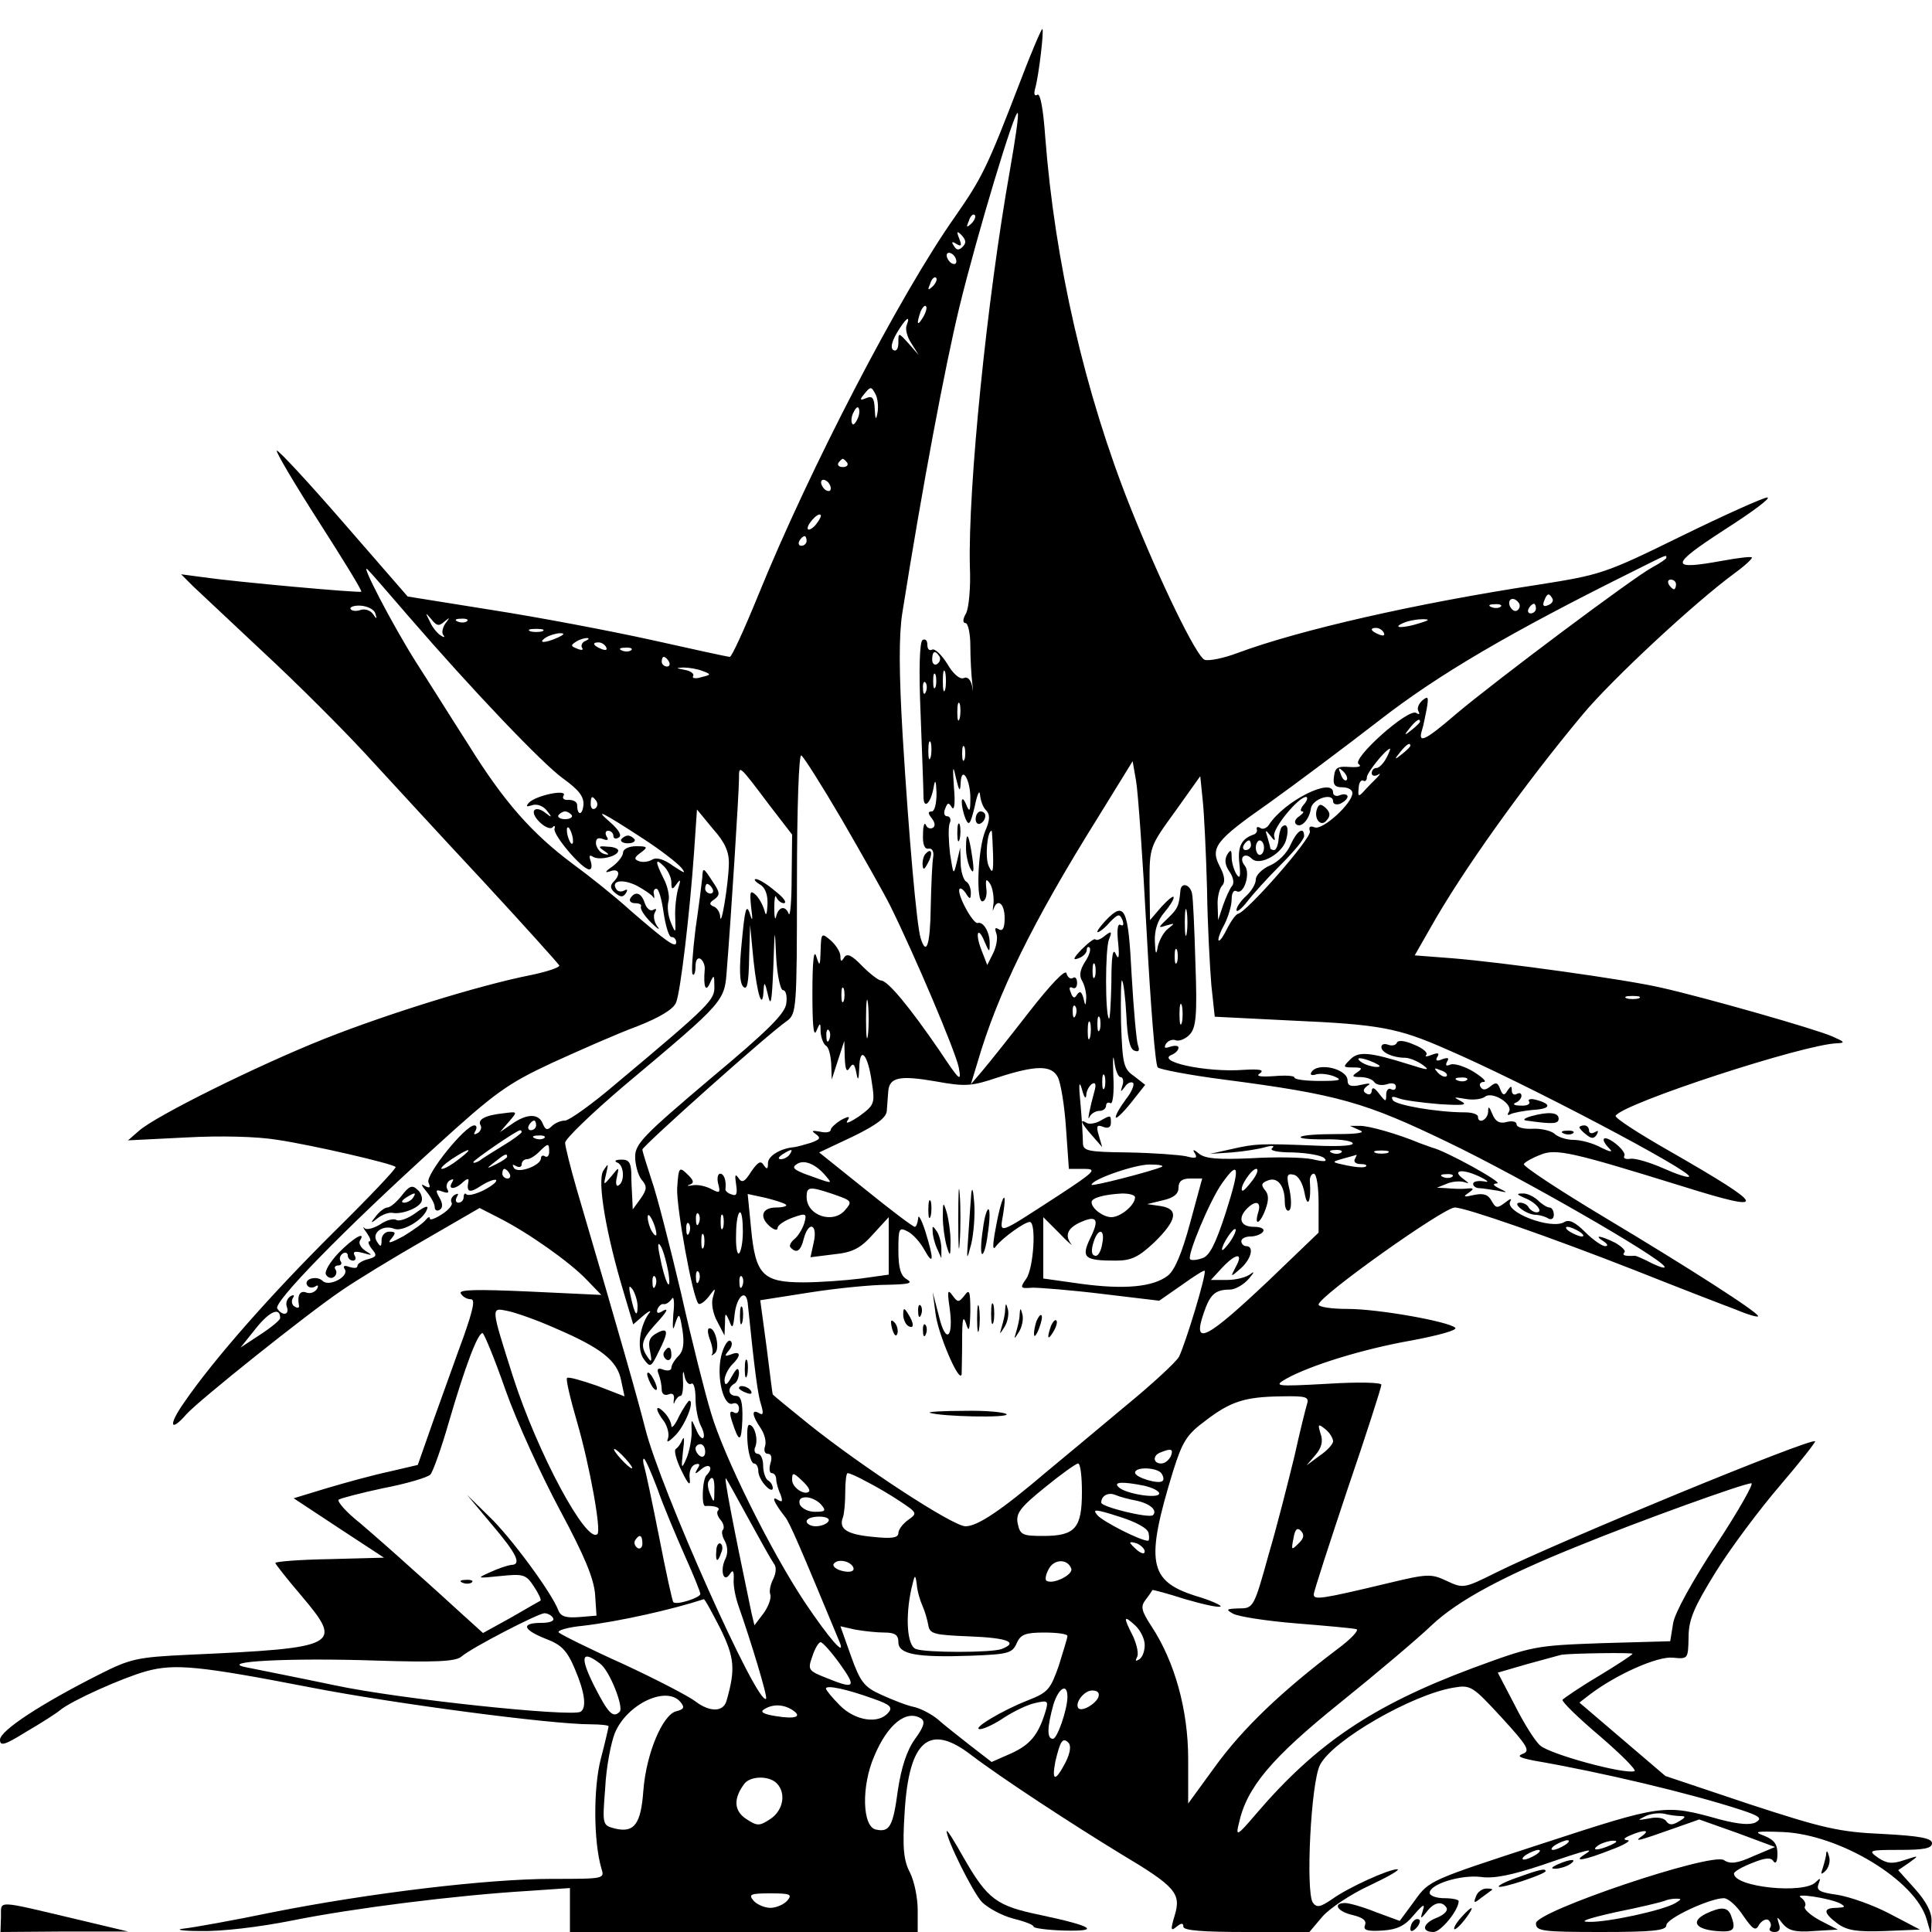 <?xml version="1.0" standalone="no"?>
<!DOCTYPE svg PUBLIC "-//W3C//DTD SVG 20010904//EN"
 "http://www.w3.org/TR/2001/REC-SVG-20010904/DTD/svg10.dtd">
<svg version="1.0" xmlns="http://www.w3.org/2000/svg"
 width="400pt" height="400pt" viewBox="0 0 400 400"
 preserveAspectRatio="xMidYMid meet">

<g transform="translate(0,400) scale(0.1,-0.1)"
fill="#000000" stroke="none">
<path d="M2111 3828 c-67 -174 -77 -195 -134 -277 -113 -160 -301 -522 -407
-783 -29 -71 -55 -128 -59 -128 -4 0 -77 16 -162 35 -86 19 -234 47 -330 62
l-175 28 -133 153 c-73 84 -135 151 -138 149 -2 -3 37 -69 87 -147 50 -78 90
-143 88 -145 -3 -3 -259 20 -328 30 l-45 6 25 -25 c14 -13 80 -75 147 -138 67
-62 161 -156 209 -208 48 -52 157 -171 243 -263 86 -93 157 -172 159 -176 1
-4 -26 -13 -60 -20 -106 -21 -296 -80 -427 -132 -138 -55 -348 -159 -383 -190
l-23 -20 120 6 c73 4 148 2 190 -5 73 -11 237 -49 244 -56 3 -2 -55 -63 -128
-135 -131 -130 -249 -264 -310 -353 -33 -47 -29 -63 5 -24 26 29 250 208 321
256 32 22 109 69 172 105 l114 66 41 -21 c61 -31 147 -92 181 -128 l30 -31
-149 7 c-112 5 -147 4 -142 -4 4 -7 13 -12 21 -12 9 0 5 -20 -15 -77 -16 -43
-43 -120 -62 -172 l-33 -94 -60 -14 c-33 -7 -91 -23 -128 -34 l-69 -21 94 -62
93 -61 -113 -3 c-61 -1 -112 -5 -112 -8 0 -2 25 -34 55 -69 86 -102 78 -107
-235 -121 -106 -5 -120 -8 -185 -41 -119 -60 -205 -116 -205 -135 0 -14 10
-11 55 17 31 18 62 38 69 44 24 20 129 67 179 81 59 16 110 11 342 -34 170
-33 495 -76 578 -76 20 0 37 -2 37 -4 0 -2 -7 -33 -16 -67 -16 -62 -15 -172 1
-227 7 -22 7 -22 -102 -22 -133 0 -376 -29 -578 -69 -82 -17 -166 -32 -185
-34 -19 -2 -3 -5 36 -5 42 -1 120 8 190 22 124 25 337 52 487 61 l87 6 0 -46
0 -45 360 0 360 0 0 45 c0 26 -7 60 -16 78 -13 25 -16 50 -11 126 9 148 51
184 137 118 63 -48 210 -144 310 -205 114 -68 126 -82 112 -128 -9 -30 -8 -33
4 -23 10 8 14 8 14 0 0 -8 41 -11 131 -11 l130 0 27 32 c15 17 58 46 97 64 38
18 65 33 58 34 -18 0 -102 -38 -135 -62 -25 -17 -32 -18 -40 -7 -15 23 -4 249
15 285 26 51 191 146 277 160 35 6 39 3 99 -62 53 -58 60 -69 44 -75 -13 -5
-7 -8 22 -14 140 -24 325 -68 429 -102 40 -13 45 -18 31 -26 -12 -6 -35 -4
-74 6 -115 32 -117 32 -368 -50 -233 -76 -234 -76 -264 -118 l-31 -42 -49 18
c-27 11 -56 19 -64 19 -27 0 -16 -18 16 -25 20 -5 29 -11 25 -21 -4 -10 4 -13
36 -11 31 2 47 10 65 32 19 22 24 25 19 10 -6 -19 -5 -19 8 -3 15 20 32 23 41
8 3 -6 -5 -14 -19 -20 -30 -11 -35 -30 -8 -30 15 0 52 45 52 64 0 3 -13 6 -30
6 -16 0 -30 5 -30 11 0 18 64 38 106 33 27 -4 65 4 128 25 96 33 110 36 86 21
-25 -16 2 -11 55 10 28 10 43 20 35 20 -10 1 -9 4 5 10 28 12 43 12 25 -1 -18
-13 -12 -12 67 16 l51 18 79 -28 78 -29 -45 -19 c-33 -15 -48 -17 -61 -8 -27
16 -389 -106 -389 -131 0 -16 12 -18 135 -18 107 0 135 3 135 14 0 14 90 56
119 56 9 0 27 -16 40 -36 20 -29 26 -33 33 -19 5 8 14 13 19 10 5 -4 7 -11 4
-16 -4 -5 1 -9 9 -9 10 0 13 6 9 17 -5 16 -4 16 8 0 12 -14 26 -18 64 -15 l50
3 -37 19 c-20 11 -35 24 -31 29 3 5 -1 13 -8 18 -18 11 60 -1 81 -12 12 -7 10
-8 -7 -9 -29 0 -29 -10 2 -33 20 -14 40 -17 97 -15 l73 3 -63 33 c-34 18 -83
35 -108 39 -36 5 -44 9 -39 22 5 13 4 14 -6 4 -25 -25 -169 -10 -169 18 0 4
17 14 38 22 27 11 39 12 44 3 5 -6 8 1 8 16 0 20 -7 29 -27 37 -24 9 -18 10
38 8 118 -5 275 -100 298 -181 l9 -31 1 27 c1 19 -11 41 -34 67 l-35 39 22 15
c22 16 22 16 -9 6 -26 -9 -37 -7 -55 5 -21 15 -19 16 45 16 50 0 67 3 67 14 0
10 -25 15 -102 19 -91 4 -124 12 -277 62 l-173 58 -89 76 -89 76 22 17 c54 41
139 79 171 76 32 -3 32 -3 33 42 0 37 11 62 56 135 31 50 91 130 133 179 42
49 74 90 73 92 -8 8 -530 -207 -661 -272 -66 -33 -68 -33 -102 -17 -32 15 -39
15 -122 -5 -138 -33 -153 -35 -153 -23 0 6 32 104 70 218 39 114 70 211 70
216 0 5 -49 6 -112 2 -109 -6 -112 -5 -84 11 49 27 157 61 260 79 53 10 94 21
89 26 -14 13 -159 39 -223 39 -33 0 -60 4 -60 9 0 17 259 201 282 201 22 0
197 -61 373 -130 88 -35 181 -71 208 -81 26 -11 47 -17 47 -14 0 8 -140 98
-317 204 -95 57 -171 107 -168 111 2 4 18 13 34 19 32 14 68 5 294 -65 182
-57 177 -44 -25 72 -65 37 -116 70 -113 74 16 26 393 149 459 150 17 1 15 3
-10 14 -33 15 -265 81 -354 101 -72 17 -333 53 -433 61 l-78 6 32 56 c66 118
195 298 316 443 61 73 231 231 314 292 22 16 38 31 36 33 -2 2 -29 -1 -61 -7
-110 -20 -110 -10 4 64 58 37 98 67 89 67 -8 0 -88 -36 -178 -80 -159 -78
-166 -80 -299 -101 -249 -38 -491 -93 -620 -141 -29 -11 -60 -17 -68 -14 -17
7 -91 159 -153 314 -95 238 -157 508 -177 769 -4 56 -10 90 -16 87 -6 -4 -8 1
-5 12 8 28 19 124 15 124 -2 0 -24 -51 -47 -112z m-20 -180 c-48 -270 -87
-659 -83 -821 2 -42 -2 -86 -8 -97 -7 -12 -7 -20 -1 -20 5 0 10 -21 10 -47 0
-27 2 -61 4 -78 2 -16 2 -20 0 -7 -3 15 -10 22 -18 18 -8 -3 -22 9 -34 30 -12
19 -26 32 -31 29 -6 -3 -10 1 -10 10 0 9 -4 13 -10 10 -6 -4 -8 -60 -4 -153 3
-81 6 -158 6 -171 0 -28 15 -15 21 19 3 18 5 15 6 -12 0 -22 -4 -38 -10 -38
-8 0 -8 -4 0 -14 7 -9 8 -17 2 -20 -5 -3 -12 0 -14 6 -3 7 -6 -2 -6 -19 -1
-21 3 -32 12 -30 7 1 11 -6 9 -18 -2 -11 -4 -57 -5 -102 -1 -79 -9 -104 -21
-65 -8 26 -24 205 -37 417 -8 134 -8 209 -1 255 42 265 89 513 118 633 37 152
115 410 121 403 3 -2 -5 -55 -16 -118z m-80 -111 c-10 -9 -11 -8 -5 6 3 10 9
15 12 12 3 -3 0 -11 -7 -18z m-18 -48 c-8 -8 -13 -7 -18 2 -6 8 -4 10 5 4 10
-6 12 -4 6 11 -6 15 -5 17 5 7 9 -10 10 -16 2 -24z m-13 -30 c0 -6 -4 -7 -10
-4 -5 3 -10 11 -10 16 0 6 5 7 10 4 6 -3 10 -11 10 -16z m-49 -52 c-10 -9 -11
-8 -5 6 3 10 9 15 12 12 3 -3 0 -11 -7 -18z m-20 -64 c-12 -20 -14 -14 -5 12
4 9 9 14 11 11 3 -2 0 -13 -6 -23z m-34 -17 c-3 -7 1 -24 10 -37 l15 -24 -21
24 c-21 23 -21 23 -21 2 0 -13 -4 -19 -10 -16 -7 4 -4 17 7 36 18 30 29 39 20
15z m-60 -179 c-3 -18 -5 -17 -6 7 -1 22 -5 27 -17 22 -14 -6 -15 -4 -4 9 12
15 14 15 22 0 5 -8 7 -26 5 -38z m-41 -13 c-4 -9 -9 -15 -11 -12 -3 3 -3 13 1
22 4 9 9 15 11 12 3 -3 3 -13 -1 -22z m-22 -92 c3 -5 -1 -9 -9 -9 -8 0 -12 4
-9 9 3 4 7 8 9 8 2 0 6 -4 9 -8z m-34 -53 c0 -6 -4 -7 -10 -4 -5 3 -10 11 -10
16 0 6 5 7 10 4 6 -3 10 -11 10 -16z m-30 -74 c-7 -9 -15 -13 -17 -11 -6 6 20
36 26 30 2 -2 -2 -10 -9 -19z m-20 -35 c0 -5 -5 -10 -11 -10 -5 0 -7 5 -4 10
3 6 8 10 11 10 2 0 4 -4 4 -10z m1780 -35 c0 -2 -13 -11 -28 -19 -37 -19 -329
-238 -407 -304 -64 -55 -80 -63 -71 -34 3 9 7 30 10 45 4 24 3 27 -9 17 -8 -7
-12 -17 -8 -23 3 -6 1 -7 -5 -3 -17 10 -135 -96 -119 -106 7 -5 0 -7 -18 -6
-25 2 -31 -1 -33 -19 -3 -18 2 -23 17 -23 12 0 21 -5 21 -12 0 -21 -61 -77
-78 -71 -10 4 -13 1 -10 -8 5 -13 -131 -168 -149 -171 -4 -1 -14 -14 -22 -30
-8 -16 -15 -27 -18 -25 -2 2 3 17 12 33 8 16 15 39 15 52 0 13 4 20 10 17 15
-9 30 37 17 53 -13 16 0 29 15 14 16 -16 64 11 71 40 6 22 2 36 -9 26 -3 -3
-6 -15 -7 -27 -1 -11 -5 -21 -9 -21 -4 0 -8 2 -8 4 0 2 -3 13 -6 23 -5 15 -4
16 6 3 9 -12 11 -12 8 -1 -4 15 50 81 66 81 4 0 3 -7 -4 -15 -7 -8 -9 -15 -4
-15 5 0 2 -4 -6 -10 -8 -5 -11 -12 -7 -16 10 -10 28 9 31 32 3 20 46 34 46 15
0 -6 7 -8 15 -5 8 4 15 10 15 15 0 4 -7 6 -15 3 -8 -4 -15 -1 -15 5 0 33 -101
-17 -133 -67 -5 -7 -13 -10 -18 -6 -5 3 -8 2 -7 -3 2 -4 -2 -10 -7 -11 -25 -9
-33 -25 -29 -60 3 -27 1 -33 -6 -22 -5 8 -10 24 -10 35 0 16 -2 17 -9 6 -6
-10 -5 -22 4 -35 8 -11 11 -24 6 -30 -5 -6 -13 -24 -19 -41 l-10 -30 -1 31
c-1 16 4 35 9 40 7 7 6 20 -4 39 -21 40 -11 54 102 133 53 38 156 115 227 170
122 95 270 182 532 312 66 33 63 32 63 25z m-2605 -120 c134 -155 278 -306
321 -337 32 -23 43 -37 42 -54 -2 -23 -13 -23 -13 -1 0 7 -8 11 -18 11 -9 -1
-14 3 -10 9 8 14 -58 0 -72 -15 -7 -8 -5 -9 7 -5 9 3 22 -1 30 -11 12 -15 11
-16 -4 -4 -9 7 -19 9 -22 4 -7 -12 28 -44 38 -35 4 5 6 3 4 -3 -3 -13 57 -84
72 -84 5 0 6 7 3 17 -4 11 -3 14 5 9 13 -8 52 1 52 13 0 4 -10 8 -22 8 -19 2
-20 0 -8 -8 12 -8 12 -10 1 -7 -8 2 -15 11 -17 20 -1 11 3 15 14 11 10 -4 13
-2 8 5 -4 7 -2 12 3 12 6 0 11 -5 11 -11 0 -5 5 -7 11 -3 7 4 1 15 -17 31 -37
32 -16 21 67 -33 37 -24 73 -52 80 -61 10 -13 6 -11 -17 4 -19 14 -35 19 -44
13 -7 -4 -19 -6 -27 -3 -11 4 -10 8 4 18 15 11 14 13 -10 13 -15 0 -27 -6 -27
-13 0 -7 -10 -20 -22 -29 -15 -10 -17 -14 -5 -10 19 7 23 -6 7 -22 -8 -8 -6
-15 4 -23 11 -9 16 -9 22 0 4 7 3 9 -4 5 -6 -3 -13 -2 -16 3 -12 18 13 22 43
7 16 -9 31 -19 33 -23 3 -5 3 -2 2 5 -2 6 0 12 5 12 5 0 11 -22 15 -50 4 -27
11 -50 16 -50 6 0 10 -5 10 -11 0 -13 -20 1 -96 67 -32 29 -86 72 -119 96 -84
63 -141 127 -215 246 -36 56 -84 133 -108 170 -50 79 -120 214 -100 192 8 -8
45 -51 83 -95z m2625 65 c0 -5 -2 -10 -4 -10 -3 0 -8 5 -11 10 -3 6 -1 10 4
10 6 0 11 -4 11 -10z m-256 -29 c3 -5 -1 -11 -9 -14 -9 -4 -12 -1 -8 9 6 16
10 17 17 5z m-69 -10 c3 -5 1 -12 -4 -15 -5 -3 -11 1 -15 9 -6 16 9 21 19 6z
m-2368 -21 c4 -12 3 -13 -5 -1 -6 8 -17 11 -26 8 -8 -3 -18 -2 -20 2 -3 4 7 8
21 7 14 -1 28 -8 30 -16z m2330 14 c-3 -3 -12 -4 -19 -1 -8 3 -5 6 6 6 11 1
17 -2 13 -5z m73 -4 c0 -5 -5 -10 -11 -10 -5 0 -7 5 -4 10 3 6 8 10 11 10 2 0
4 -4 4 -10z m-2260 -27 c12 10 12 9 2 -4 -6 -9 -8 -20 -4 -24 4 -5 1 -5 -5 -1
-7 4 -18 17 -23 29 -10 20 -10 20 3 5 11 -14 16 -15 27 -5z m47 1 c-3 -3 -12
-4 -19 -1 -8 3 -5 6 6 6 11 1 17 -2 13 -5z m1973 -4 c-34 -11 -60 -11 -35 0
11 5 29 8 40 8 16 0 15 -2 -5 -8z m-1817 -17 c-7 -2 -19 -2 -25 0 -7 3 -2 5
12 5 14 0 19 -2 13 -5z m1742 -3 c3 -6 -1 -7 -9 -4 -18 7 -21 14 -7 14 6 0 13
-4 16 -10z m-1710 -10 c-27 -12 -43 -12 -25 0 8 5 22 9 30 9 10 0 8 -3 -5 -9z
m57 -7 c-6 -2 -10 -9 -7 -14 4 -5 -1 -6 -10 -2 -13 5 -14 7 -3 14 7 5 18 8 23
8 6 0 4 -3 -3 -6z m43 -13 c3 -6 -1 -7 -9 -4 -18 7 -21 14 -7 14 6 0 13 -4 16
-10z m52 -6 c-3 -3 -12 -4 -19 -1 -8 3 -5 6 6 6 11 1 17 -2 13 -5z m638 -13
c3 -5 1 -12 -5 -16 -5 -3 -10 1 -10 9 0 18 6 21 15 7z m-560 -11 c3 -5 1 -10
-4 -10 -6 0 -11 5 -11 10 0 6 2 10 4 10 3 0 8 -4 11 -10z m69 -19 c19 -7 19
-8 -2 -13 -12 -4 -20 -2 -17 2 3 5 -5 11 -17 13 -19 4 -20 4 -3 5 11 0 29 -3
39 -7z m503 -38 c-3 -10 -5 -2 -5 17 0 19 2 27 5 18 2 -10 2 -26 0 -35z m-20
5 c-3 -7 -5 -2 -5 12 0 14 2 19 5 13 2 -7 2 -19 0 -25z m-20 -10 c-3 -8 -6 -5
-6 6 -1 11 2 17 5 13 3 -3 4 -12 1 -19z m70 -55 c-3 -10 -5 -4 -5 12 0 17 2
24 5 18 2 -7 2 -21 0 -30z m953 -7 c0 -2 -8 -10 -17 -17 -16 -13 -17 -12 -4 4
13 16 21 21 21 13z m-1013 -73 c-3 -10 -5 -4 -5 12 0 17 2 24 5 18 2 -7 2 -21
0 -30z m70 -5 c-3 -7 -5 -2 -5 12 0 14 2 19 5 13 2 -7 2 -19 0 -25z m923 28
c0 -2 -8 -10 -17 -17 -16 -13 -17 -12 -4 4 13 16 21 21 21 13z m-50 -26 c-6
-11 -15 -20 -20 -20 -6 0 -10 -5 -10 -11 0 -5 6 -7 13 -3 6 4 5 1 -3 -7 -8 -8
-20 -20 -27 -28 -10 -11 -12 -10 -10 7 0 11 5 18 9 16 4 -3 8 0 8 7 0 9 39 58
48 59 1 0 -2 -9 -8 -20z m-1127 -127 c41 -71 86 -150 100 -178 50 -101 135
-301 142 -335 6 -32 2 -28 -40 35 -61 89 -107 145 -121 145 -5 0 -23 14 -39
30 -21 22 -31 27 -37 18 -6 -10 -8 -9 -8 2 0 9 -9 23 -20 33 -19 16 -20 16
-21 -21 -1 -33 -2 -34 -9 -12 -5 16 -8 -10 -8 -75 0 -64 2 -93 8 -80 8 19 9
19 9 -2 1 -12 6 -25 11 -28 6 -3 10 -21 11 -38 l1 -32 13 40 13 40 1 -35 c1
-25 4 -31 10 -21 7 11 10 9 14 -10 3 -18 5 -16 6 10 1 47 18 29 26 -30 7 -44
5 -47 -26 -70 -18 -12 -29 -17 -25 -10 7 10 4 11 -13 2 -11 -7 -21 -16 -21
-20 0 -5 -10 -7 -22 -4 -17 3 -19 2 -9 -5 11 -8 9 -11 -10 -18 -13 -4 -28 -8
-34 -9 -28 -2 -55 -18 -55 -33 0 -13 -2 -14 -9 -4 -6 10 -12 6 -26 -14 -13
-21 -19 -24 -26 -13 -7 10 -8 6 -5 -13 3 -20 1 -25 -9 -21 -8 2 -14 8 -13 11
2 18 -3 32 -11 32 -5 0 -7 -10 -4 -21 5 -19 3 -20 -14 -11 -11 6 -28 10 -39 8
-10 -2 -13 -1 -7 1 10 3 10 8 -1 19 -20 20 -21 19 -24 -26 -2 -38 32 -227 44
-239 3 -3 12 3 21 14 15 20 15 20 9 -1 -4 -12 0 -34 9 -50 l15 -29 1 25 c0 23
1 23 9 5 6 -17 8 -15 11 14 4 36 23 54 27 24 14 -138 21 -192 28 -212 5 -17 4
-22 -4 -17 -17 10 -15 -5 3 -31 8 -12 12 -28 9 -37 -3 -9 -1 -16 6 -16 7 0 9
-8 5 -20 -3 -11 -2 -20 3 -20 5 0 9 -6 9 -12 0 -7 4 -22 9 -32 5 -15 4 -17 -6
-11 -14 9 -7 -7 15 -35 10 -12 32 -64 113 -259 14 -34 -21 6 -72 82 -71 107
-168 303 -194 392 -12 39 -40 150 -62 248 -23 97 -50 203 -61 234 -10 31 -19
59 -19 63 0 7 262 241 299 266 20 15 21 23 21 285 0 158 4 268 9 265 5 -3 43
-63 84 -133z m246 77 c2 37 21 4 20 -35 0 -26 -2 -27 -9 -10 -11 26 -12 -2 -1
-30 7 -16 10 -12 19 25 5 25 10 36 11 25 1 -12 6 -26 12 -32 9 -9 9 -20 -1
-43 -16 -38 -20 -152 -5 -146 6 2 9 14 7 27 -2 19 0 21 8 9 5 -8 8 -26 7 -40
-2 -14 -2 -19 0 -12 8 23 23 12 23 -19 0 -20 -4 -28 -12 -23 -8 5 -9 2 -5 -9
3 -9 0 -27 -7 -41 l-12 -24 -12 31 c-14 36 -7 51 7 16 9 -21 10 -21 10 -4 1
24 -13 48 -25 44 -10 -2 -45 63 -37 71 2 2 8 -2 13 -10 8 -13 10 -12 10 2 0 9
-4 20 -10 23 -5 3 -11 21 -11 38 l-1 32 -7 -30 c-7 -28 -7 -27 -14 17 -3 26
-4 54 -1 63 4 8 1 15 -5 15 -6 0 -8 7 -4 16 5 13 7 13 14 2 5 -7 7 10 4 42 -3
44 -2 48 4 20 7 -29 9 -31 10 -10z m385 -309 c8 -151 18 -277 23 -281 4 -4 66
-16 136 -25 238 -31 293 -47 465 -130 152 -73 435 -236 448 -257 3 -5 -8 -2
-25 6 -17 9 -33 16 -36 16 -22 -1 -27 1 -22 7 4 3 -5 12 -19 20 -30 15 -46 17
-24 3 9 -6 10 -10 3 -10 -6 0 -25 13 -41 29 -20 20 -33 27 -43 21 -27 -17
-126 21 -112 43 4 7 -1 5 -11 -3 -16 -12 -19 -12 -28 4 -7 13 -17 16 -36 12
-21 -5 -24 -4 -12 4 13 9 12 11 -5 9 -11 -1 -29 0 -40 1 l-20 1 20 8 c11 5 27
6 35 4 13 -4 13 -4 0 6 -25 18 -4 22 31 6 19 -9 24 -14 12 -11 -13 2 -23 0
-23 -5 0 -5 6 -9 13 -9 6 0 23 -3 37 -5 22 -5 22 -4 5 4 -14 7 -16 10 -5 11
13 1 -108 68 -135 74 -5 2 -17 6 -25 9 -45 19 -108 37 -125 36 l-20 0 20 -9
c13 -5 -3 -8 -48 -8 -37 0 -71 -2 -74 -6 -3 -3 17 -5 46 -5 29 1 56 -2 61 -7
6 -6 -24 -8 -73 -6 -120 5 -128 4 -177 -7 l-45 -10 45 3 c25 2 56 7 70 11 14
4 20 3 14 -2 -7 -5 11 -9 43 -9 30 -1 59 -6 65 -12 7 -7 0 -8 -25 -2 -20 4
-76 5 -126 2 -69 -3 -95 -1 -108 9 -12 10 -15 10 -9 1 6 -10 1 -11 -18 -6 -14
3 -68 7 -120 8 -86 1 -94 3 -94 21 0 11 -2 47 -5 80 -4 40 -3 50 3 30 4 -16 8
-22 9 -13 0 9 6 20 12 24 7 4 9 -1 5 -15 -10 -36 -16 -67 -10 -53 3 6 12 12
20 12 8 0 14 5 14 11 0 5 4 8 9 5 5 -3 8 22 6 57 -1 34 -1 47 2 30 2 -18 8
-33 13 -33 5 0 7 -8 4 -17 -5 -15 -4 -15 5 -3 5 8 13 11 17 8 3 -4 -3 -19 -15
-34 -11 -15 -21 -31 -21 -37 0 -5 14 8 31 29 l30 38 -23 18 c-22 15 -24 25
-27 110 -1 51 0 91 2 88 3 -3 7 -35 9 -72 2 -46 7 -69 16 -73 10 -4 12 0 8 11
-3 8 -9 74 -13 144 -7 140 -14 156 -54 114 -12 -13 -20 -24 -16 -24 3 0 15 9
25 21 17 17 20 18 26 4 3 -9 2 -13 -4 -10 -6 4 -8 -10 -5 -37 3 -30 1 -37 -5
-23 -6 14 -9 -5 -9 -59 -1 -44 -3 -77 -5 -75 -8 8 -8 144 0 164 7 17 5 18 -8
8 -8 -7 -17 -11 -20 -8 -2 3 -15 -7 -29 -21 -17 -18 -19 -23 -6 -18 9 3 17 11
17 17 0 6 3 8 6 5 3 -4 -1 -17 -10 -30 -10 -16 -12 -28 -6 -38 5 -8 9 -24 9
-35 -1 -19 -2 -19 -6 -1 -4 13 -7 15 -13 7 -5 -9 -9 -8 -13 4 -4 9 -3 13 3 10
6 -3 10 1 10 10 0 9 -4 14 -9 10 -5 -3 -11 2 -13 10 -2 9 -32 -22 -78 -81 -41
-53 -85 -108 -97 -122 l-23 -27 14 46 c41 141 114 290 247 503 l74 120 7 -40
c4 -21 14 -162 22 -313z m-781 262 l47 -61 -1 -89 c0 -48 -3 -82 -6 -75 -7 18
-21 15 -26 -5 -2 -10 -4 -2 -4 17 0 19 2 29 4 23 3 -7 10 -13 16 -13 7 1 -1
12 -18 25 -16 14 -34 25 -40 25 -5 0 -2 -5 8 -11 11 -6 17 -21 16 -42 -1 -20
-3 -25 -6 -13 -3 11 -11 26 -18 33 -12 11 -13 7 -10 -24 4 -30 3 -33 -3 -13
-7 19 -10 6 -16 -58 -6 -58 -5 -87 3 -95 8 -8 11 8 12 59 l2 69 7 -73 c8 -74
19 -106 21 -61 1 18 3 15 9 -11 6 -27 8 -14 11 55 3 87 3 88 6 23 2 -38 9 -68
14 -68 6 0 9 -12 7 -27 -2 -21 -37 -56 -158 -157 -137 -116 -155 -134 -155
-161 0 -16 6 -38 13 -47 12 -14 12 -20 -2 -40 l-16 -22 -1 24 c-1 14 -2 37 -2
53 -1 21 -6 27 -22 26 -11 0 -14 -3 -7 -6 14 -5 16 -39 3 -47 -5 -4 -7 4 -4
16 5 23 5 23 -11 3 -17 -20 -17 -20 -11 5 5 22 5 23 -6 6 -13 -21 6 -132 43
-254 l19 -64 22 19 c12 10 17 11 10 3 -19 -27 -25 -74 -10 -94 13 -18 15 -17
30 14 22 43 21 53 -3 40 -15 -8 -19 -17 -14 -38 4 -21 3 -24 -5 -12 -16 23
-13 36 14 66 27 29 32 39 14 28 -7 -4 -10 -2 -8 5 3 7 8 12 13 11 5 -1 12 4
17 11 4 7 6 -7 3 -32 -2 -31 -1 -37 4 -19 8 23 9 22 15 -14 4 -27 2 -43 -8
-53 -8 -8 -15 -19 -15 -25 0 -5 -7 -7 -16 -4 -12 5 -15 2 -10 -10 3 -8 6 -22
6 -31 0 -9 6 -13 14 -10 9 4 13 -1 11 -11 -1 -9 0 -11 2 -4 3 6 8 12 12 12 4
0 6 15 5 33 -1 17 1 22 3 9 2 -12 9 -20 14 -17 5 4 9 -10 9 -30 0 -20 5 -45
11 -57 6 -11 8 -22 5 -25 -3 -3 -10 5 -15 18 -10 23 -10 23 -9 -6 0 -16 -5
-41 -11 -55 -10 -23 -11 -21 -7 15 3 22 3 33 -1 25 -3 -8 -9 -17 -14 -20 -4
-3 1 -23 12 -45 14 -29 19 -33 17 -16 -2 14 3 26 11 29 10 3 11 0 5 -9 -7 -12
-5 -12 9 0 16 13 25 2 10 -13 -9 -8 -11 -65 -3 -64 19 1 32 -3 27 -9 -4 -3 -2
-12 5 -20 6 -7 8 -16 5 -20 -4 -3 -2 -14 4 -24 6 -12 6 -26 1 -36 -12 -24 -4
-52 9 -32 6 10 9 7 8 -11 -1 -14 4 -38 10 -55 25 -71 61 -189 57 -192 -17 -17
-219 435 -250 559 -15 59 -49 180 -142 496 -13 45 -24 89 -24 96 0 8 55 61
122 118 212 178 208 174 213 243 8 98 25 365 25 393 0 29 -1 30 63 -55z m1195
52 c-3 -3 -9 2 -12 12 -6 14 -5 15 5 6 7 -7 10 -15 7 -18z m-289 -225 c1 -74
6 -164 9 -200 l7 -65 160 -8 c181 -8 219 -15 319 -59 163 -70 513 -255 503
-264 -2 -3 -26 5 -53 17 -27 12 -57 21 -68 20 -10 -2 -16 1 -13 6 3 4 -6 16
-19 26 -25 19 -33 10 -11 -12 7 -7 0 -6 -18 3 -16 9 -42 16 -57 16 -15 0 -33
6 -40 13 -7 6 -28 11 -45 10 -18 -1 -33 3 -33 9 0 6 -9 8 -21 5 -14 -4 -23 1
-29 16 -7 17 -9 18 -9 5 -1 -17 -21 -26 -21 -10 0 5 -12 9 -27 9 -57 0 -143
15 -149 25 -5 8 -1 9 12 4 10 -4 48 -9 84 -12 49 -3 60 -2 45 6 -17 9 -16 9 8
5 16 -3 34 -1 41 4 15 13 60 -15 50 -31 -4 -6 -3 -8 3 -5 5 3 26 7 46 9 38 2
41 12 7 21 -11 3 -18 1 -14 -4 3 -5 -5 -9 -18 -8 -13 0 -17 3 -10 6 6 2 12 9
12 14 0 6 -4 7 -10 4 -5 -3 -10 0 -10 7 0 11 -2 10 -9 0 -6 -11 -10 -10 -15 3
-5 14 -9 15 -20 6 -10 -8 -16 -9 -21 -1 -3 5 0 10 7 10 7 0 -2 9 -21 21 -18
11 -40 18 -48 15 -9 -4 -11 -2 -7 6 5 8 2 9 -10 5 -11 -5 -15 -3 -10 5 5 8 1
9 -12 4 -10 -4 -15 -4 -11 0 4 4 -7 14 -25 21 -20 9 -34 10 -36 4 -2 -5 -10
-7 -18 -4 -8 3 -14 1 -14 -5 0 -11 24 -22 49 -22 9 0 26 -7 37 -15 16 -12 10
-11 -31 2 -80 25 -103 27 -120 9 -15 -15 -15 -16 7 -16 18 0 20 -2 8 -10 -12
-8 -11 -10 7 -10 12 0 25 -5 28 -10 4 -6 15 -8 26 -5 11 4 19 2 19 -5 0 -6 -4
-8 -10 -5 -5 3 -10 -2 -10 -11 0 -16 -1 -16 -15 2 -9 12 -14 14 -15 6 0 -7 -5
-10 -11 -6 -8 4 -7 9 2 16 9 5 4 6 -13 2 -21 -5 -28 -2 -28 9 0 24 -62 39 -75
17 -3 -5 0 -7 8 -5 7 3 24 2 38 -3 20 -8 14 -10 -28 -10 -29 0 -53 3 -53 7 0
4 -19 5 -42 3 -30 -2 -39 0 -29 6 9 7 -1 9 -34 7 -79 -6 -187 18 -147 32 6 3
12 9 12 14 0 4 -7 5 -17 2 -11 -4 -14 -3 -9 6 5 7 14 10 21 7 7 -2 20 3 29 13
12 14 15 39 11 146 -2 72 -5 137 -7 145 -4 19 -22 24 -24 7 -3 -32 -5 -38 -26
-58 -21 -20 -21 -21 -3 -15 18 5 18 5 3 -7 -9 -7 -18 -24 -21 -37 -3 -19 -5
-16 -6 11 -1 23 6 44 19 59 11 13 20 27 20 32 0 5 -11 -4 -25 -19 l-24 -28 -1
76 c0 76 0 76 53 149 l52 73 5 -49 c3 -27 7 -110 9 -184z m-1264 181 c3 -5 2
-12 -3 -15 -5 -3 -9 1 -9 9 0 17 3 19 12 6z m-51 -29 c2 -4 -4 -8 -14 -8 -10
0 -16 4 -14 8 3 4 9 8 14 8 5 0 11 -4 14 -8z m325 -102 c-1 -40 -16 -133 -18
-108 0 9 -7 19 -13 21 -10 4 -10 8 1 15 12 9 12 14 -3 36 -20 31 -21 31 -22 9
-1 -10 -7 -58 -14 -106 -6 -49 -9 -91 -6 -94 3 -4 6 4 6 16 0 13 4 19 10 16 6
-4 10 -14 9 -23 -3 -35 2 -48 11 -27 8 18 9 17 9 -7 1 -28 -8 -38 -204 -202
-49 -42 -97 -76 -105 -76 -9 0 -21 -5 -28 -12 -9 -9 -13 -7 -18 5 -8 22 -33
22 -64 0 l-25 -17 19 22 c18 21 18 21 -12 17 -38 -4 -54 -13 -47 -25 3 -5 0
-12 -6 -16 -8 -4 -9 -3 -5 4 4 7 3 12 -2 12 -19 0 -101 -102 -95 -118 5 -11 3
-13 -8 -7 -8 5 -7 1 4 -12 9 -11 17 -25 17 -32 0 -7 5 -9 10 -6 7 4 7 13 0 25
-9 16 -8 18 6 13 11 -4 15 -3 10 5 -3 6 -1 14 5 18 8 4 9 3 5 -4 -10 -16 7
-15 23 1 7 6 12 8 11 2 -5 -24 2 -26 26 -10 14 9 28 14 31 12 3 -3 -8 -12 -25
-21 -16 -8 -32 -12 -36 -9 -3 4 -6 1 -6 -5 0 -7 -5 -12 -11 -12 -5 0 -7 5 -3
12 4 7 3 8 -5 4 -6 -4 -9 -11 -6 -16 3 -4 -6 -15 -20 -24 -14 -9 -25 -13 -25
-9 0 5 -4 3 -8 -2 -4 -6 -25 -21 -46 -34 -26 -14 -35 -17 -27 -7 11 13 11 16
-3 16 -9 0 -16 -8 -16 -17 0 -15 -2 -16 -10 -3 -11 18 13 35 36 26 17 -7 60
18 68 40 4 9 -4 7 -23 -7 -16 -12 -34 -18 -40 -15 -6 4 -21 0 -34 -9 -13 -8
-28 -12 -32 -8 -5 5 -3 0 4 -9 7 -10 10 -18 6 -18 -4 0 -2 -7 5 -16 11 -13 10
-16 -8 -21 -12 -3 -22 -9 -22 -14 0 -5 -7 -5 -17 -2 -10 4 -14 2 -9 -5 9 -15
-33 -37 -46 -24 -12 12 -40 4 -32 -9 3 -5 10 -6 16 -3 7 5 8 2 4 -5 -5 -7 -14
-10 -22 -7 -13 5 -19 -6 -15 -27 1 -5 -3 -6 -9 -2 -6 3 -7 11 -4 17 5 7 2 8
-5 4 -7 -5 -10 -14 -7 -22 6 -17 -10 -19 -20 -3 -8 13 137 162 328 335 123
112 148 130 240 173 57 26 136 61 177 76 48 19 76 36 81 50 9 23 28 183 37
311 l6 88 33 -40 c25 -28 34 -48 33 -74z m-323 54 c1 -9 0 -13 -4 -10 -3 4 -7
14 -8 22 -1 9 0 13 4 10 3 -4 7 -14 8 -22z m870 -32 c1 -38 -1 -43 -9 -25 -8
17 -3 73 6 73 1 0 2 -21 3 -48z m534 18 c0 -5 -5 -10 -11 -10 -5 0 -7 5 -4 10
3 6 8 10 11 10 2 0 4 -4 4 -10z m27 -5 c0 -8 -4 -15 -9 -15 -4 0 -8 7 -8 15 0
8 4 15 8 15 5 0 9 -7 9 -15z m-1227 -72 c0 -15 2 -16 11 -3 8 11 9 9 3 -10 -4
-14 -7 -41 -6 -60 1 -33 1 -34 -9 -10 -6 14 -8 33 -5 44 3 10 -2 32 -10 47
-18 36 -18 44 1 25 8 -8 15 -23 15 -33z m85 -13 c3 -5 1 -10 -4 -10 -6 0 -11
5 -11 10 0 6 2 10 4 10 3 0 8 -4 11 -10z m982 -92 c-2 -13 -4 -3 -4 22 0 25 2
35 4 23 2 -13 2 -33 0 -45z m-20 -60 c-3 -7 -5 -2 -5 12 0 14 2 19 5 13 2 -7
2 -19 0 -25z m-170 -30 c-3 -7 -5 -2 -5 12 0 14 2 19 5 13 2 -7 2 -19 0 -25z
m-520 -50 c-3 -7 -5 -2 -5 12 0 14 2 19 5 13 2 -7 2 -19 0 -25z m50 -70 c-2
-18 -4 -4 -4 32 0 36 2 50 4 33 2 -18 2 -48 0 -65z m1596 75 c-7 -2 -19 -2
-25 0 -7 3 -2 5 12 5 14 0 19 -2 13 -5z m-946 -50 c-3 -10 -5 -2 -5 17 0 19 2
27 5 18 2 -10 2 -26 0 -35z m-220 15 c-3 -8 -6 -5 -6 6 -1 11 2 17 5 13 3 -3
4 -12 1 -19z m50 -30 c-3 -7 -5 -2 -5 12 0 14 2 19 5 13 2 -7 2 -19 0 -25z
m-20 -15 c-3 -10 -5 -4 -5 12 0 17 2 24 5 18 2 -7 2 -21 0 -30z m-540 -5 c-3
-8 -6 -5 -6 6 -1 11 2 17 5 13 3 -3 4 -12 1 -19z m1128 -48 c13 -6 15 -9 5 -9
-8 0 -22 4 -30 9 -18 12 -2 12 25 0z m-655 -30 c6 -11 14 -59 17 -105 l6 -85
31 0 c28 0 24 -5 -54 -56 -128 -83 -120 -80 -113 -37 9 58 -4 35 -15 -27 -8
-42 -7 -51 1 -39 14 17 58 49 69 49 14 0 8 -95 -7 -117 -14 -20 -13 -21 13
-19 15 0 80 -5 145 -13 l117 -14 46 32 c25 18 47 32 48 30 5 -5 -40 -152 -53
-178 -6 -11 -57 -58 -112 -103 -55 -46 -128 -107 -162 -135 -94 -80 -143 -113
-168 -113 -26 0 -214 123 -324 211 -41 33 -75 61 -75 62 -1 1 -6 45 -13 99
l-13 96 102 16 c57 9 129 16 161 16 44 1 54 3 41 11 -13 7 -18 23 -18 60 0 46
1 49 20 39 11 -6 26 -23 34 -38 19 -34 20 -20 2 38 -8 25 -15 37 -15 28 -1
-10 -4 -18 -7 -18 -4 0 -50 35 -102 77 l-96 77 70 33 c49 24 69 39 70 53 1 11
2 29 3 40 2 30 24 34 99 21 60 -11 74 -10 127 8 80 26 112 26 125 1z m805 2
c-3 -3 -11 0 -18 7 -9 10 -8 11 6 5 10 -3 15 -9 12 -12z m-708 -24 c-3 -7 -5
-2 -5 12 0 14 2 19 5 13 2 -7 2 -19 0 -25z m750 16 c-3 -3 -12 -4 -19 -1 -8 3
-5 6 6 6 11 1 17 -2 13 -5z m-1927 -94 c0 -5 -5 -10 -11 -10 -5 0 -7 5 -4 10
3 6 8 10 11 10 2 0 4 -4 4 -10z m-30 -14 c0 -2 -17 -15 -37 -27 -21 -13 -44
-27 -50 -32 -7 -4 -13 -6 -13 -3 0 4 90 66 97 66 2 0 3 -2 3 -4z m47 -12 c-3
-3 -12 -4 -19 -1 -8 3 -5 6 6 6 11 1 17 -2 13 -5z m10 -29 c0 -8 -4 -12 -9 -9
-4 3 -8 1 -8 -4 0 -15 -48 -33 -56 -20 -4 7 -3 8 4 4 7 -4 12 -2 12 3 0 6 5
11 11 11 6 0 17 7 25 15 19 19 21 19 21 0z m-187 -15 c-14 -11 -29 -20 -35
-20 -5 0 4 9 20 20 38 25 48 25 15 0z m685 10 c-3 -5 -12 -10 -18 -10 -7 0 -6
4 3 10 19 12 23 12 15 0z m1142 4 c-3 -3 -12 -4 -19 -1 -8 3 -5 6 6 6 11 1 17
-2 13 -5z m96 -1 c-7 -2 -19 -2 -25 0 -7 3 -2 5 12 5 14 0 19 -2 13 -5z
m-1823 -8 c0 -2 -10 -9 -22 -15 -22 -11 -22 -10 -4 4 21 17 26 19 26 11z
m1755 -5 c-3 -5 2 -10 11 -10 10 0 15 -2 12 -5 -3 -3 -20 -2 -39 2 -33 7 -33
7 -9 14 14 4 26 7 28 8 2 1 0 -3 -3 -9z m-1095 -35 c14 -17 16 -17 -45 5 -22
9 -26 13 -15 20 15 10 39 0 60 -25z m695 19 c-24 -10 -145 -41 -145 -37 0 11
89 42 120 42 19 0 31 -2 25 -5z m-1350 -14 c3 -5 1 -10 -4 -10 -6 0 -11 5 -11
10 0 6 2 10 4 10 3 0 8 -4 11 -10z m1483 -80 c-21 -65 -34 -91 -49 -95 -11 -4
-23 -5 -25 -2 -7 7 41 122 66 157 36 51 38 34 8 -60z m55 66 c-10 -13 -19 -23
-21 -21 -7 6 19 45 29 45 5 0 2 -11 -8 -24z m108 -26 c6 -34 14 -17 11 23 -1
9 3 17 8 17 6 0 10 -28 10 -61 l0 -61 -101 -97 c-131 -124 -161 -140 -137 -70
13 39 24 49 54 49 11 0 29 10 40 23 10 12 12 16 4 10 -8 -7 -30 -13 -49 -13
l-34 0 23 25 c29 31 45 32 29 3 -12 -23 -12 -23 10 -4 22 20 28 46 11 46 -5 0
-10 5 -10 10 0 6 9 10 19 10 11 0 23 5 26 10 4 6 -5 10 -19 10 -28 0 -34 18
-14 38 18 18 30 14 23 -8 -9 -30 4 -24 15 6 7 19 7 31 -1 40 -9 11 -7 15 6 20
20 8 35 -11 35 -44 0 -13 4 -21 9 -18 5 3 5 22 1 42 -7 30 -6 35 8 32 10 -2
19 -17 23 -38z m306 34 c-3 -3 -12 -4 -19 -1 -8 3 -5 6 6 6 11 1 17 -2 13 -5z
m-543 -96 c-17 -63 -32 -98 -46 -109 -31 -24 -91 -29 -180 -17 l-78 11 0 63 0
64 33 -33 c17 -18 29 -28 25 -23 -14 18 -8 33 18 45 35 16 41 7 21 -33 -19
-40 -12 -46 53 -46 32 0 47 7 80 38 47 46 51 69 13 75 l-28 4 33 8 c22 5 32
13 32 26 0 13 7 19 24 19 l25 0 -25 -92z m-743 61 c44 -15 44 -16 29 -34 -25
-30 -80 -12 -80 27 0 21 6 22 51 7z m-94 -23 c4 -3 -6 -6 -20 -6 -30 0 -36
-20 -12 -40 9 -7 15 -8 15 -2 0 5 14 15 31 21 28 10 30 9 24 -12 -4 -12 -13
-27 -21 -33 -7 -6 -11 -14 -7 -17 12 -13 21 -7 27 18 10 38 29 31 21 -6 l-7
-32 48 6 c39 4 55 12 81 41 l33 36 0 -59 0 -60 -57 -8 c-32 -4 -86 -8 -120 -8
-84 0 -99 16 -108 112 l-7 71 37 -8 c20 -5 39 -11 42 -14z m723 15 c0 -16 -30
-41 -49 -41 -17 0 -41 18 -41 31 0 9 26 16 63 18 15 0 27 -3 27 -8z m-991 -76
c0 -5 -4 -3 -9 5 -5 8 -9 22 -9 30 0 16 17 -16 18 -35z m88 23 c-3 -8 -6 -5
-6 6 -1 11 2 17 5 13 3 -3 4 -12 1 -19z m50 -10 c-3 -7 -5 -2 -5 12 0 14 2 19
5 13 2 -7 2 -19 0 -25z m41 -8 c0 -22 -4 -42 -8 -45 -4 -3 -7 15 -6 40 0 25 4
45 8 45 4 0 6 -18 6 -40z m-111 -2 c-3 -8 -6 -5 -6 6 -1 11 2 17 5 13 3 -3 4
-12 1 -19z m1119 -20 c-9 -12 -16 -19 -16 -15 0 11 24 47 28 42 2 -2 -3 -14
-12 -27z m724 22 c8 -5 11 -10 5 -10 -5 0 -17 5 -25 10 -8 5 -10 10 -5 10 6 0
17 -5 25 -10z m-1813 -32 c-3 -7 -5 -2 -5 12 0 14 2 19 5 13 2 -7 2 -19 0 -25z
m825 7 c-2 -14 -8 -25 -13 -25 -10 0 -11 12 -3 34 10 25 22 19 16 -9z m-898
-60 c7 -48 -8 -19 -18 35 -5 23 -4 30 2 20 5 -8 12 -33 16 -55z m63 -17 c-3
-8 -6 -5 -6 6 -1 11 2 17 5 13 3 -3 4 -12 1 -19z m-90 -10 c-3 -8 -6 -5 -6 6
-1 11 2 17 5 13 3 -3 4 -12 1 -19z m180 0 c-3 -8 -6 -5 -6 6 -1 11 2 17 5 13
3 -3 4 -12 1 -19z m-217 -42 c0 -26 -6 -18 -14 19 -5 22 -4 26 4 15 5 -8 10
-24 10 -34z m-740 -25 c0 -4 -18 -19 -41 -34 l-41 -27 32 40 c28 35 50 45 50
21z m572 -22 c93 -40 126 -66 134 -107 l7 -33 -57 22 c-32 11 -59 19 -62 16
-3 -2 7 -44 21 -92 26 -90 50 -223 42 -231 -22 -22 -124 167 -175 326 -46 145
-46 143 -12 136 16 -3 62 -19 102 -37z m-105 -128 c23 -65 74 -176 112 -247
51 -95 70 -141 73 -174 l3 -45 -36 -3 c-27 -2 -38 1 -43 14 -14 37 -99 152
-143 194 l-46 45 51 -61 c52 -61 63 -84 40 -84 -7 -1 -26 -7 -43 -15 -29 -13
-28 -13 21 -8 48 5 53 3 69 -21 10 -15 16 -28 14 -30 -2 -1 -30 -17 -61 -35
l-58 -32 -42 38 c-23 21 -69 63 -103 93 -33 30 -83 74 -110 97 -28 22 -47 44
-44 48 4 3 46 14 93 24 47 9 91 22 97 28 5 5 23 55 39 111 33 113 59 182 69
182 3 0 25 -53 48 -119z m1659 -28 c-3 -10 -15 -58 -26 -108 -12 -49 -35 -141
-53 -202 -31 -112 -32 -113 -62 -113 -26 -1 -28 -2 -12 -11 11 -6 69 -15 130
-20 62 -5 118 -10 125 -12 7 -1 -10 -20 -40 -42 -115 -87 -193 -162 -249 -238
l-59 -81 0 92 c0 102 -28 202 -76 275 -21 32 -23 41 -12 55 7 9 13 18 14 20 0
1 31 -7 68 -19 38 -11 70 -18 73 -15 3 2 -21 13 -52 22 -97 31 -104 70 -46
259 19 60 28 75 66 103 53 41 83 50 158 51 51 1 58 -1 53 -16z m54 -77 c0 -6
-13 -20 -28 -30 l-27 -20 18 21 c13 15 17 29 11 45 -6 20 -5 21 10 9 9 -7 16
-19 16 -25z m-1300 -22 c0 -8 -4 -12 -10 -9 -5 3 -10 10 -10 16 0 5 5 9 10 9
6 0 10 -7 10 -16z m-165 -14 c10 -11 16 -20 13 -20 -3 0 -13 9 -23 20 -10 11
-16 20 -13 20 3 0 13 -9 23 -20z m1129 5 c-4 -8 -12 -15 -20 -15 -17 0 -18 17
-1 23 22 9 27 7 21 -8z m-1063 -67 c12 -35 38 -96 56 -137 18 -40 33 -77 33
-81 0 -8 -50 -24 -56 -17 -2 2 -15 61 -29 133 -14 71 -28 137 -31 147 -3 9 -3
17 -1 17 3 0 15 -28 28 -62z m879 -7 c0 -75 -14 -91 -80 -91 -43 0 -48 2 -53
26 -4 21 5 33 57 75 33 27 64 49 68 49 5 0 8 -27 8 -59z m165 38 c4 -6 5 -13
2 -15 -7 -8 -57 7 -57 17 0 13 47 11 55 -2z m-730 -37 c-9 -9 -35 8 -35 24 0
16 2 16 20 -1 11 -10 18 -20 15 -23z m118 21 c18 -9 49 -27 70 -41 36 -24 37
-25 17 -39 -11 -8 -20 -20 -20 -27 0 -10 -14 -12 -52 -8 -54 5 -72 16 -63 40
3 8 5 31 5 53 0 21 2 39 5 39 4 0 20 -7 38 -17z m-314 -20 c0 -25 -1 -25 -8
-8 -5 11 -7 23 -4 28 8 14 13 7 12 -20z m71 -58 c24 -44 47 -85 52 -92 6 -7 5
-19 -1 -32 -6 -11 -9 -26 -6 -33 2 -7 -4 -24 -14 -38 l-19 -25 -6 25 c-39 186
-58 286 -53 279 2 -2 23 -40 47 -84z m819 69 c17 -4 31 -11 31 -16 0 -12 -70
-1 -84 13 -12 11 8 12 53 3z m1185 -121 c-50 -76 -87 -143 -90 -164 l-6 -37
-142 -4 c-139 -5 -143 -6 -268 -52 -206 -77 -323 -156 -447 -301 -40 -47 -43
-48 -36 -20 16 74 67 135 210 250 77 62 162 134 189 160 54 51 148 102 308
166 120 49 338 128 354 128 6 1 -26 -56 -72 -126z m-1201 90 c28 -6 44 -20 34
-30 -8 -7 -107 17 -107 26 0 14 14 22 29 16 9 -4 28 -9 44 -12z m-653 -8 c11
-13 9 -15 -13 -15 -14 0 -27 7 -31 15 -3 10 1 15 13 15 10 0 24 -7 31 -15z
m678 -59 c2 -9 1 -16 -1 -16 -16 0 -94 40 -105 53 -11 13 -5 13 45 -3 35 -11
59 -24 61 -34z m-663 24 c-3 -5 -15 -10 -26 -10 -10 0 -19 5 -19 10 0 6 12 10
26 10 14 0 23 -4 19 -10z m973 -46 c-14 -14 -15 -14 -10 11 3 19 8 23 15 16 8
-8 7 -16 -5 -27z m-1358 0 c0 -8 -5 -12 -10 -9 -6 4 -8 11 -5 16 9 14 15 11
15 -7z m1040 -16 c0 -6 -6 -5 -15 2 -8 7 -15 14 -15 16 0 2 7 1 15 -2 8 -4 15
-11 15 -16z m-603 -34 c2 -7 -6 -10 -21 -7 -14 3 -23 10 -20 15 8 12 36 6 41
-8z m451 -2 c4 -12 -37 -33 -51 -25 -4 2 -2 13 4 24 11 22 40 22 47 1z m-308
-77 c5 -11 10 -29 12 -40 3 -18 12 -20 86 -23 77 -3 102 -12 66 -26 -20 -8
-158 -8 -178 0 -18 7 -22 66 -9 125 7 30 8 31 11 9 1 -14 7 -34 12 -45z m-419
-46 c30 -61 32 -85 13 -151 -7 -23 -35 -23 -65 0 -13 10 -80 45 -149 77 -69
31 -129 61 -133 65 -5 4 18 11 50 14 76 9 186 34 250 55 2 1 17 -27 34 -60z
m-346 21 c4 -6 -7 -10 -24 -10 -43 0 -39 -14 9 -33 32 -12 44 -24 60 -62 21
-49 25 -81 12 -89 -19 -11 -375 26 -510 55 -81 17 -163 33 -182 37 -62 12 88
20 267 14 124 -4 166 -2 178 8 22 19 158 89 172 90 6 0 15 -4 18 -10z m1225
-56 c0 -13 -5 -26 -12 -30 -7 -4 -8 -3 -4 5 4 6 0 25 -8 43 -21 41 -20 45 4
23 11 -10 20 -28 20 -41z m-539 26 c22 0 29 -5 29 -20 0 -25 38 -32 150 -28
77 3 86 5 95 26 8 18 18 22 57 22 27 0 48 -3 48 -7 0 -5 -9 -32 -18 -62 -17
-48 -22 -55 -63 -71 -54 -21 -119 -60 -100 -60 8 0 31 11 50 24 20 13 49 27
64 30 26 6 28 5 22 -16 -15 -50 -32 -70 -71 -88 l-41 -18 -44 34 c-24 19 -55
43 -67 54 -13 11 -36 23 -50 26 -15 3 -45 15 -67 25 -36 16 -44 27 -63 80
l-22 62 31 -7 c17 -3 44 -6 60 -6z m-92 -65 c35 -49 31 -53 -28 -29 -38 15
-39 17 -29 45 5 16 13 29 17 29 4 0 22 -20 40 -45z m1641 21 c0 -2 -32 -23
-70 -46 -39 -23 -72 -46 -75 -49 -2 -4 33 -38 78 -76 44 -38 76 -70 71 -72
-21 -7 -175 35 -195 53 -11 9 -35 48 -53 84 l-35 67 62 18 c34 9 65 18 70 19
19 3 147 5 147 2z m-2138 -20 c20 -14 50 -91 41 -100 -14 -14 -24 -3 -53 54
-30 60 -26 75 12 46z m566 -73 c35 -12 41 -18 31 -29 -20 -24 -68 -17 -100 15
-16 16 -29 32 -29 35 0 8 43 -1 98 -21z m402 4 c0 -26 -21 -87 -30 -87 -13 0
-12 24 1 71 11 35 29 45 29 16z m64 -1 c-6 -14 -33 -30 -41 -23 -9 10 11 37
28 37 12 0 16 -5 13 -14z m-865 -10 c9 -11 7 -15 -9 -19 -28 -7 -62 -87 -68
-164 -5 -70 -19 -88 -58 -79 -27 7 -27 7 -21 84 2 43 12 94 20 114 25 60 107
99 136 64z m231 -16 c22 -14 8 -20 -34 -13 -26 4 -33 9 -24 14 17 11 39 11 58
-1z m267 -18 c9 -6 6 -17 -13 -43 -17 -24 -28 -59 -35 -105 -10 -75 -17 -88
-45 -82 -29 5 -31 90 -4 152 28 67 67 97 97 78z m299 -91 c-21 -40 -29 -40
-21 2 10 42 15 51 27 39 6 -6 4 -21 -6 -41z m-598 -43 c20 -20 14 -56 -13 -74
-23 -15 -27 -15 -50 0 -26 17 -27 43 -3 74 13 15 50 16 66 0z m1872 -68 c11 0
10 -3 -4 -11 -13 -8 -20 -8 -26 0 -4 7 -19 10 -36 6 -24 -4 -25 -4 -9 4 11 6
29 8 40 6 11 -3 27 -5 35 -5z m-240 -60 c-8 -5 -19 -10 -25 -10 -5 0 -3 5 5
10 8 5 20 10 25 10 6 0 3 -5 -5 -10z m95 0 c-27 -12 -43 -12 -25 0 8 5 22 9
30 9 10 0 8 -3 -5 -9z m-155 -20 c-8 -5 -19 -10 -25 -10 -5 0 -3 5 5 10 8 5
20 10 25 10 6 0 3 -5 -5 -10z m-1550 -95 c-7 -8 -23 -15 -35 -15 -12 0 -28 7
-35 15 -11 13 -6 15 35 15 41 0 46 -2 35 -15z m1839 -5 c-25 -15 -140 -40
-179 -39 -23 0 -3 7 55 20 50 10 95 21 100 23 6 3 17 5 25 5 12 0 12 -1 -1 -9z"/>
<path d="M1917 2233 c-4 -3 -7 -13 -7 -22 1 -13 3 -13 11 2 11 19 8 33 -4 20z"/>
<path d="M2727 2326 c-8 -21 8 -40 20 -24 8 9 7 16 -2 25 -10 9 -14 9 -18 -1z"/>
<path d="M2672 2251 c-7 -17 -26 -36 -43 -43 -16 -7 -29 -20 -29 -29 0 -9 -9
-24 -20 -34 -11 -10 -20 -23 -20 -29 0 -6 10 2 22 17 12 16 43 50 70 77 26 26
48 52 48 59 0 21 -15 11 -28 -18z"/>
<path d="M1286 2262 c-2 -4 4 -8 14 -8 10 0 16 4 14 8 -3 4 -9 8 -14 8 -5 0
-11 -4 -14 -8z"/>
<path d="M1305 2140 c-3 -5 1 -10 10 -10 9 0 14 -3 12 -7 -2 -5 7 -19 21 -33
14 -14 20 -17 13 -8 -7 9 -9 23 -5 29 4 7 3 9 -4 5 -6 -3 -13 3 -17 14 -7 22
-20 26 -30 10z"/>
<path d="M1532 1275 c0 -16 2 -22 5 -12 2 9 2 23 0 30 -3 6 -5 -1 -5 -18z"/>
<path d="M1470 1226 c5 -13 7 -27 4 -30 -2 -3 0 -3 6 2 11 9 2 52 -11 52 -5 0
-4 -11 1 -24z"/>
<path d="M1493 1192 c-10 -44 5 -105 24 -98 7 3 13 -2 13 -10 0 -9 -5 -12 -11
-8 -8 4 -9 -1 -4 -17 15 -47 20 -47 22 2 1 36 -3 49 -13 49 -16 0 -19 16 -4
25 6 3 10 14 10 23 -1 12 -5 10 -15 -8 -10 -18 -14 -20 -15 -8 0 9 7 23 15 32
20 19 19 30 -1 22 -14 -5 -15 -4 -5 8 7 8 8 17 3 20 -5 3 -14 -11 -19 -32z"/>
<path d="M1542 1165 c0 -16 2 -22 5 -12 2 9 2 23 0 30 -3 6 -5 -1 -5 -18z"/>
<path d="M1530 1126 c0 -2 7 -7 16 -10 8 -3 12 -2 9 4 -6 10 -25 14 -25 6z"/>
<path d="M1548 1010 c2 -22 8 -40 13 -40 5 0 9 -7 9 -16 0 -8 7 -22 15 -30 8
-9 15 -11 15 -5 0 5 -4 13 -10 16 -5 3 -10 17 -10 31 0 13 -5 24 -11 24 -6 0
-9 7 -5 15 6 16 -2 45 -13 45 -4 0 -5 -18 -3 -40z"/>
<path d="M2020 2304 c0 -8 5 -12 10 -9 6 3 10 10 10 16 0 5 -4 9 -10 9 -5 0
-10 -7 -10 -16z"/>
<path d="M1982 2275 c0 -16 2 -22 5 -12 2 9 2 23 0 30 -3 6 -5 -1 -5 -18z"/>
<path d="M2000 2244 c0 -16 5 -36 10 -44 6 -10 7 -2 3 25 -7 49 -13 58 -13 19z"/>
<path d="M2277 1679 c-9 -5 -22 -7 -27 -4 -16 10 -12 0 11 -26 l21 -24 -7 24
c-6 20 -4 23 9 18 10 -4 16 -1 16 8 0 17 0 17 -23 4z"/>
<path d="M3156 1520 c24 -9 41 -30 25 -30 -5 0 -13 5 -16 10 -3 6 -11 10 -18
10 -18 0 10 -23 30 -25 10 0 23 -4 29 -8 6 -3 11 0 11 8 0 8 -4 15 -9 15 -5 0
-16 7 -24 15 -9 8 -23 15 -32 14 -13 0 -12 -2 4 -9z"/>
<path d="M1375 1201 c-3 -5 -1 -12 5 -16 5 -3 10 1 10 9 0 18 -6 21 -15 7z"/>
<path d="M1340 1155 c0 -5 5 -17 10 -25 5 -8 10 -10 10 -5 0 6 -5 17 -10 25
-5 8 -10 11 -10 5z"/>
<path d="M1406 1068 c-8 -18 -16 -27 -16 -20 0 7 -7 20 -15 28 -19 19 -19 5 0
-19 7 -11 11 -26 8 -35 -4 -10 1 -8 15 6 20 20 41 72 29 72 -2 0 -12 -15 -21
-32z"/>
<path d="M1483 789 c-2 -23 3 -25 10 -4 4 8 3 16 -1 19 -4 3 -9 -4 -9 -15z"/>
<path d="M3170 1689 c-14 -4 -18 -8 -10 -9 56 -8 67 -7 67 4 0 13 -21 15 -57
5z"/>
<path d="M3270 1666 c0 -2 6 -9 14 -15 11 -9 16 -9 22 0 4 8 3 9 -4 5 -7 -4
-12 -2 -12 3 0 6 -4 11 -10 11 -5 0 -10 -2 -10 -4z"/>
<path d="M3238 1653 c7 -3 16 -2 19 1 4 3 -2 6 -13 5 -11 0 -14 -3 -6 -6z"/>
<path d="M832 1525 c-11 -14 -24 -25 -30 -25 -5 0 -16 -8 -23 -17 -13 -16 -12
-17 3 -5 9 7 22 12 30 11 20 -4 56 10 61 24 2 7 -1 18 -9 24 -10 10 -17 8 -32
-12z m23 -5 c-3 -5 -12 -10 -18 -10 -7 0 -6 4 3 10 19 12 23 12 15 0z"/>
<path d="M701 1406 c-18 -19 -30 -39 -26 -45 3 -6 11 -9 16 -5 5 3 7 10 4 15
-4 5 -1 9 5 9 6 0 9 4 5 9 -3 5 -1 12 5 16 5 3 10 1 10 -4 0 -6 5 -11 11 -11
5 0 7 5 3 11 -4 8 1 9 17 5 21 -6 21 -5 6 4 -9 6 -15 15 -12 21 14 22 -14 6
-44 -25z"/>
<path d="M1984 1475 c0 -55 1 -76 3 -47 2 29 2 74 0 100 -2 26 -3 2 -3 -53z"/>
<path d="M2011 1530 c-1 -14 -4 -52 -6 -85 -4 -56 -4 -58 6 -20 5 22 8 60 6
85 -2 25 -4 34 -6 20z"/>
<path d="M1922 1495 c0 -16 2 -22 5 -12 2 9 2 23 0 30 -3 6 -5 -1 -5 -18z"/>
<path d="M1952 1480 c0 -19 4 -46 8 -60 7 -23 8 -22 8 10 0 19 -4 46 -8 60 -7
23 -8 22 -8 -10z"/>
<path d="M2035 1455 c-4 -25 -5 -48 -2 -51 3 -3 9 15 12 41 4 25 5 48 2 51 -3
3 -9 -15 -12 -41z"/>
<path d="M1931 1450 c0 -8 4 -24 9 -35 l9 -20 0 20 c0 11 -4 27 -9 35 -9 13
-10 13 -9 0z"/>
<path d="M1966 1293 c9 -64 -8 -77 -22 -18 l-13 50 6 -45 c5 -42 50 -147 54
-125 0 6 1 37 1 70 0 44 2 53 8 35 6 -20 8 -15 9 25 0 42 -2 47 -12 33 -12
-15 -14 -15 -25 0 -10 14 -11 9 -6 -25z"/>
<path d="M2023 1270 c0 -25 2 -35 4 -22 2 12 2 32 0 45 -2 12 -4 2 -4 -23z"/>
<path d="M2052 1280 c0 -19 2 -27 5 -17 2 9 2 25 0 35 -3 9 -5 1 -5 -18z"/>
<path d="M1901 1284 c0 -11 3 -14 6 -6 3 7 2 16 -1 19 -3 4 -6 -2 -5 -13z"/>
<path d="M2081 1288 c0 -9 -4 -25 -7 -35 -5 -17 -5 -17 6 0 6 10 9 25 7 35 -4
15 -5 15 -6 0z"/>
<path d="M1870 1278 c0 -9 5 -20 10 -23 13 -8 13 5 0 25 -8 13 -10 13 -10 -2z"/>
<path d="M2111 1278 c0 -9 -4 -25 -7 -35 -5 -17 -5 -17 6 0 6 10 9 25 7 35 -4
15 -5 15 -6 0z"/>
<path d="M2146 1265 c-3 -9 -6 -22 -5 -28 0 -7 5 -1 10 12 5 13 8 26 5 28 -2
2 -6 -3 -10 -12z"/>
<path d="M1847 1249 c4 -13 8 -18 11 -10 2 7 -1 18 -6 23 -8 8 -9 4 -5 -13z"/>
<path d="M2176 1255 c-9 -26 -7 -32 5 -12 6 10 9 21 6 23 -2 3 -7 -2 -11 -11z"/>
<path d="M1911 1244 c0 -11 3 -14 6 -6 3 7 2 16 -1 19 -3 4 -6 -2 -5 -13z"/>
<path d="M1925 1075 c24 -8 164 -11 159 -3 -3 4 -42 8 -87 7 -45 0 -77 -2 -72
-4z"/>
<path d="M958 723 c7 -3 16 -2 19 1 4 3 -2 6 -13 5 -11 0 -14 -3 -6 -6z"/>
<path d="M1960 209 c-1 -16 54 -127 73 -147 12 -12 41 -28 64 -34 24 -6 43
-13 43 -17 0 -3 28 -7 63 -8 77 -2 60 9 -48 32 -92 19 -110 32 -160 119 -19
34 -34 58 -35 55z"/>
<path d="M3781 163 c0 -6 -4 -20 -7 -30 -5 -14 -4 -15 5 -7 7 7 11 20 8 30 -3
11 -5 14 -6 7z"/>
<path d="M3225 140 c-13 -6 -15 -9 -5 -9 8 0 22 4 30 9 18 12 2 12 -25 0z"/>
<path d="M3142 113 c-24 -8 -41 -17 -39 -19 4 -5 97 26 97 32 0 6 -11 4 -58
-13z"/>
<path d="M3056 74 c-6 -15 -4 -15 11 -3 10 7 20 15 22 16 2 2 -3 3 -11 3 -9 0
-19 -7 -22 -16z"/>
<path d="M2 31 l-1 -31 132 1 132 0 -105 25 c-173 41 -157 40 -158 5z"/>
<path d="M3025 30 c-10 -11 -16 -22 -14 -24 2 -2 12 7 22 20 22 29 17 32 -8 4z"/>
<path d="M3532 38 c-32 -16 -22 -32 21 -36 37 -3 42 2 31 32 -7 18 -20 19 -52
4z"/>
<path d="M2927 23 c-4 -3 -7 -11 -7 -17 0 -6 5 -5 12 2 6 6 9 14 7 17 -3 3 -9
2 -12 -2z"/>
</g>
</svg>
